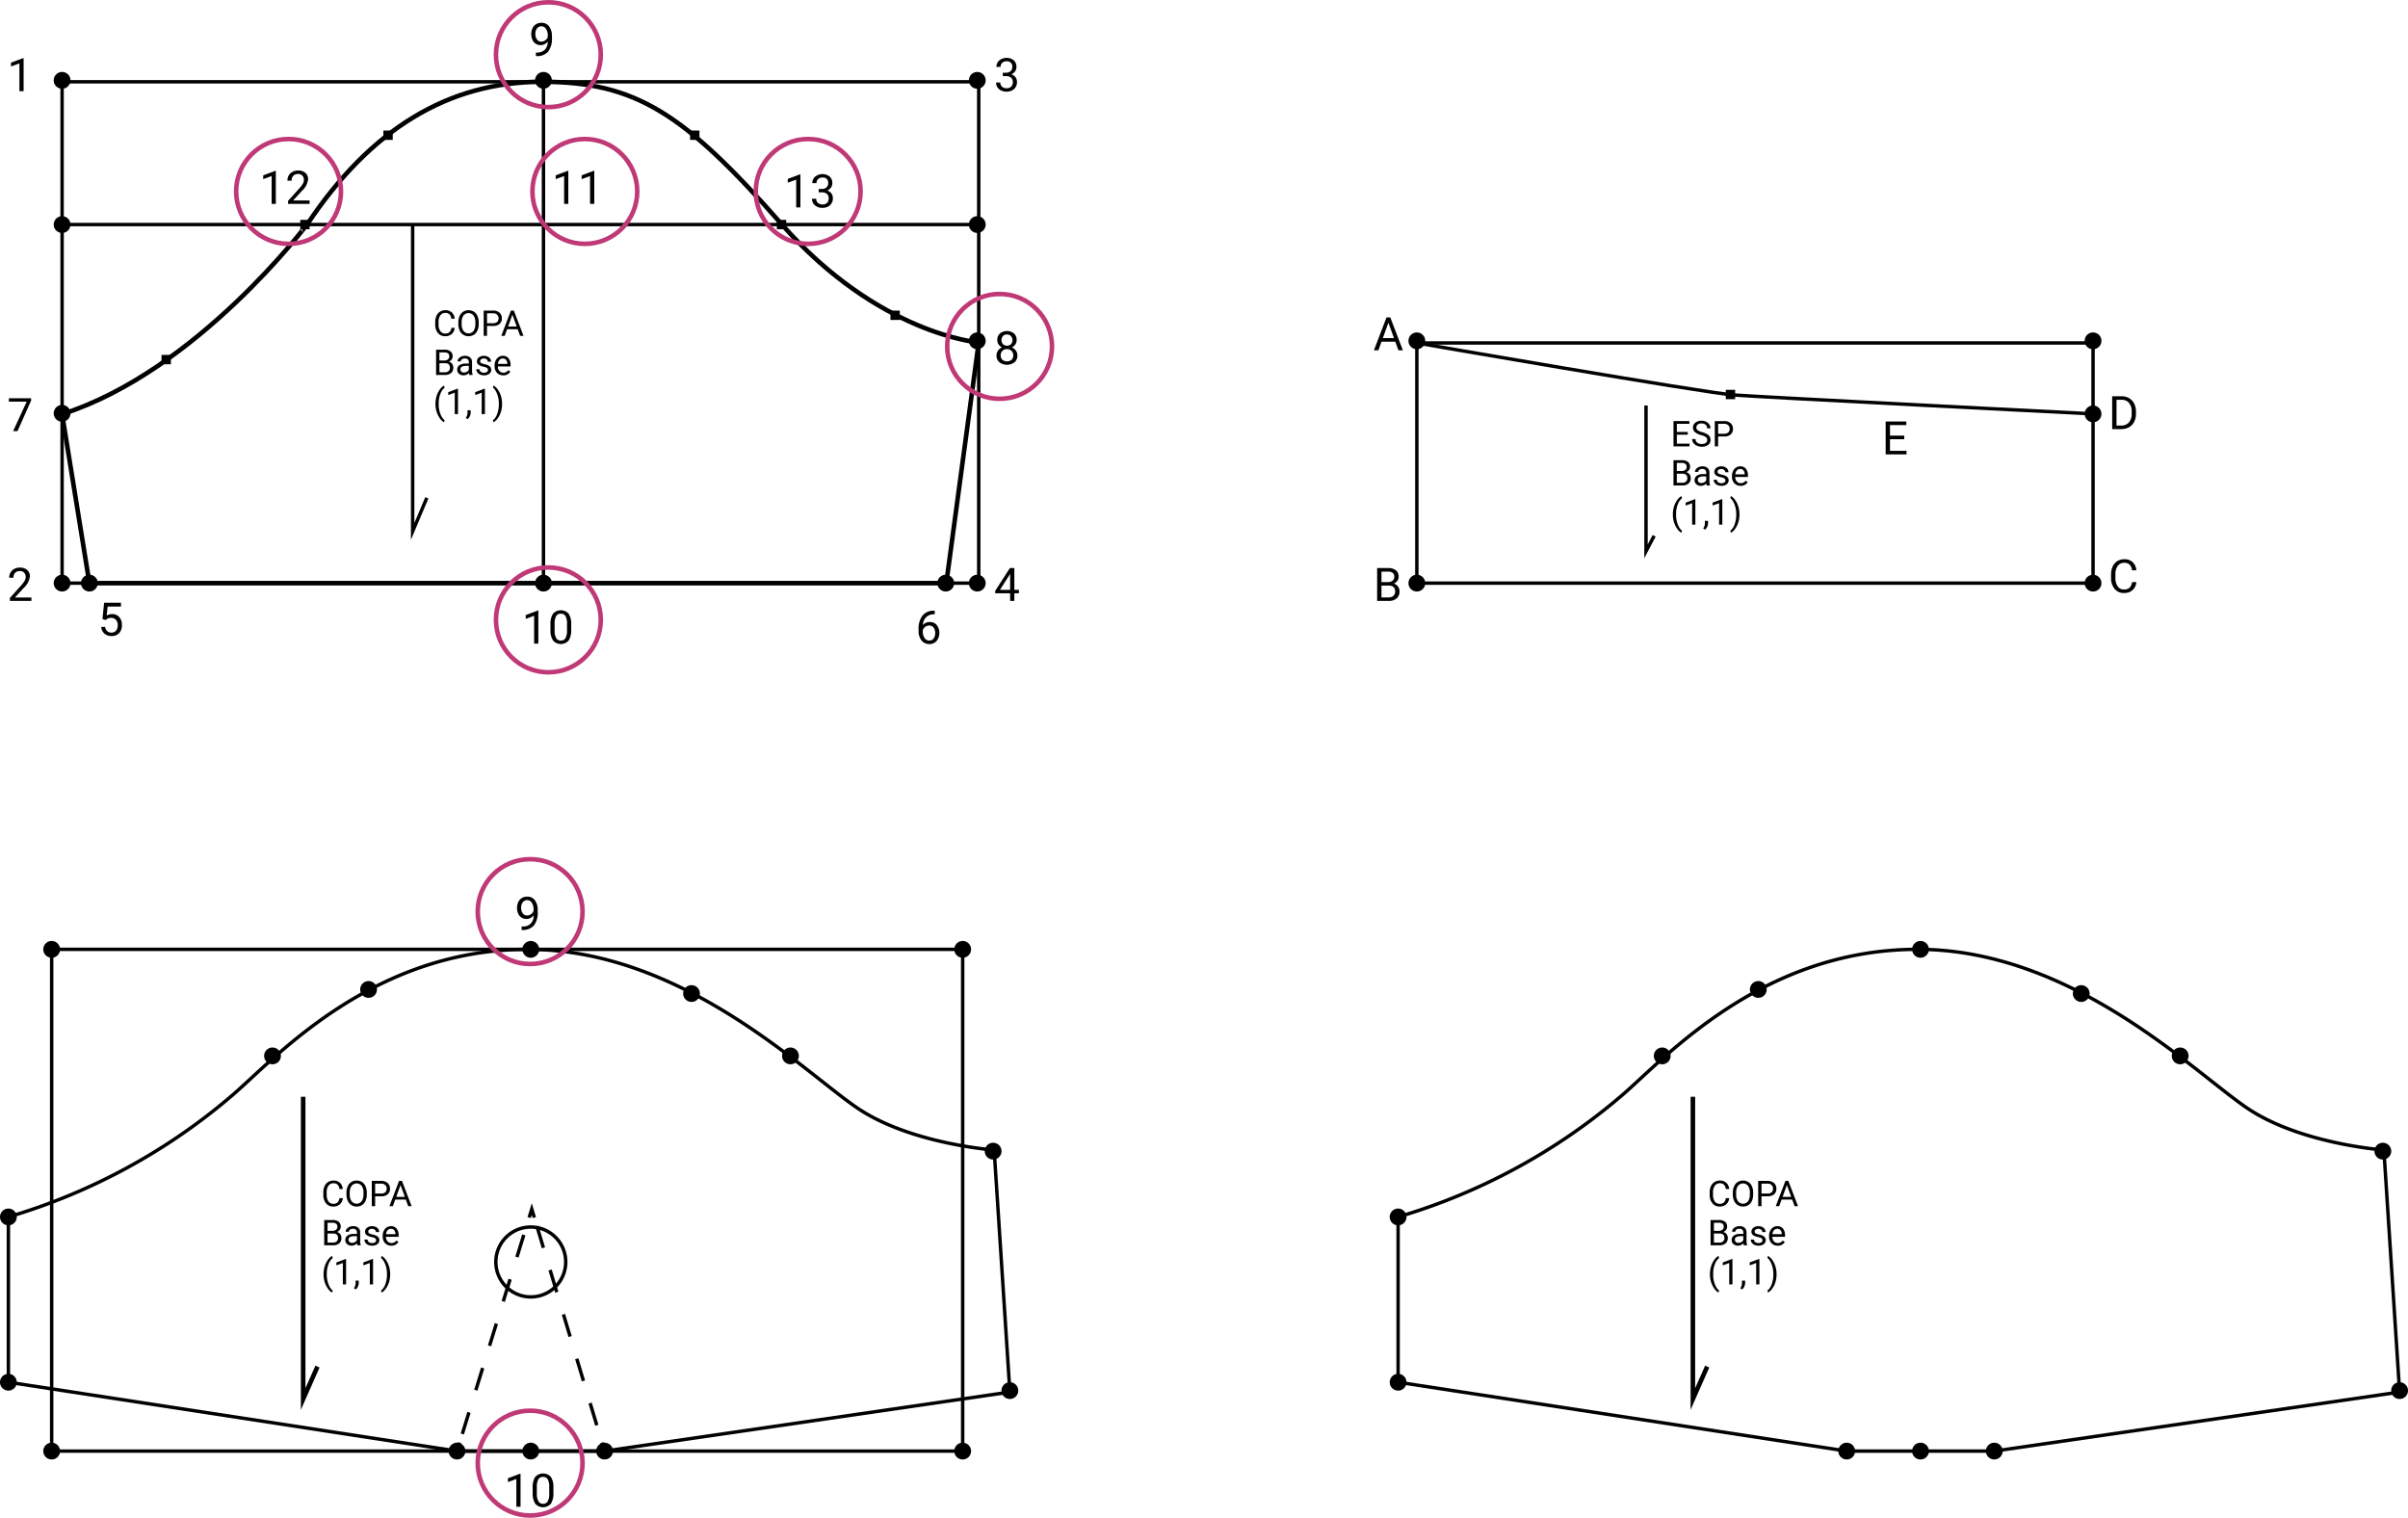 <svg xmlns="http://www.w3.org/2000/svg" xmlns:xlink="http://www.w3.org/1999/xlink" width="528.311" height="333" viewBox="0 0 528.311 333">
  <defs>
    <clipPath id="clip-path">
      <rect id="Rectángulo_6982" data-name="Rectángulo 6982" width="528.311" height="325.687" fill="none"/>
    </clipPath>
  </defs>
  <g id="Grupo_87766" data-name="Grupo 87766" transform="translate(2612.311 8455.344)">
    <g id="Grupo_87759" data-name="Grupo 87759" transform="translate(-2612.311 -8450.344)">
      <g id="Grupo_87757" data-name="Grupo 87757" clip-path="url(#clip-path)">
        <path id="Trazado_111982" data-name="Trazado 111982" d="M17.462,89.508l5.992,37.076h188l7.116-52.805s-21.952-1.724-43.285-25.99-32-31.2-52.532-31.2-37.6,10.4-51.465,31.2C71.29,47.789,47.1,80.029,17.462,89.508Z" transform="translate(-3.838 -3.646)" fill="none" stroke="#000" stroke-miterlimit="10" stroke-width="1"/>
        <rect id="Rectángulo_6972" data-name="Rectángulo 6972" width="201.11" height="109.995" transform="translate(13.624 12.943)" fill="none" stroke="#000" stroke-miterlimit="10" stroke-width="0.75"/>
        <rect id="Rectángulo_6973" data-name="Rectángulo 6973" width="199.872" height="110.081" transform="translate(11.337 203.286)" fill="none" stroke="#000" stroke-miterlimit="10" stroke-width="0.75"/>
        <path id="Trazado_111983" data-name="Trazado 111983" d="M2.358,319.258V355.52l98.425,15.109H133.16l88.927-12.95-3.453-53.1s-18.131-1.3-29.787-9.065-38.421-34.966-72.524-34.966-55.256,23.743-64.753,31.945A133.493,133.493,0,0,1,2.358,319.258Z" transform="translate(-0.518 -57.263)" fill="none" stroke="#000" stroke-miterlimit="10" stroke-width="0.75"/>
        <line id="Línea_205" data-name="Línea 205" x1="0.562" y1="1.868" transform="translate(132.08 311.499)" fill="none" stroke="#000" stroke-miterlimit="10" stroke-width="0.75"/>
        <line id="Línea_206" data-name="Línea 206" x1="13.135" y1="43.667" transform="translate(117.802 264.035)" fill="none" stroke="#000" stroke-miterlimit="10" stroke-width="0.75" stroke-dasharray="5.082 5.082"/>
        <path id="Trazado_111984" data-name="Trazado 111984" d="M149.933,335.451l-.562-1.868-.576,1.864" transform="translate(-32.702 -73.314)" fill="none" stroke="#000" stroke-miterlimit="10" stroke-width="0.75"/>
        <line id="Línea_207" data-name="Línea 207" x1="13.492" y2="43.674" transform="translate(101.428 265.93)" fill="none" stroke="#000" stroke-miterlimit="10" stroke-width="0.75" stroke-dasharray="5.094 5.094"/>
        <line id="Línea_208" data-name="Línea 208" x1="0.576" y2="1.864" transform="translate(100.265 311.503)" fill="none" stroke="#000" stroke-miterlimit="10" stroke-width="0.75"/>
        <path id="Trazado_111985" data-name="Trazado 111985" d="M154.763,346.3a7.666,7.666,0,1,1-7.666-7.667A7.666,7.666,0,0,1,154.763,346.3Z" transform="translate(-30.644 -74.424)" fill="none" stroke="#000" stroke-miterlimit="10" stroke-width="0.75"/>
        <rect id="Rectángulo_6974" data-name="Rectángulo 6974" width="148.358" height="52.695" transform="translate(310.854 70.243)" fill="none" stroke="#000" stroke-miterlimit="10" stroke-width="0.75"/>
        <path id="Trazado_111986" data-name="Trazado 111986" d="M398.417,90.03s62.767,10.893,69.51,11.412,78.848,4.15,78.848,4.15" transform="translate(-87.563 -19.787)" fill="none" stroke="#000" stroke-miterlimit="10" stroke-width="0.75"/>
        <path id="Trazado_111987" data-name="Trazado 111987" d="M276.128,15.666a1.84,1.84,0,1,1-1.84-1.84,1.84,1.84,0,0,1,1.84,1.84" transform="translate(-59.878 -3.039)"/>
        <path id="Trazado_111988" data-name="Trazado 111988" d="M154.145,15.666a1.84,1.84,0,1,1-1.84-1.84,1.84,1.84,0,0,1,1.84,1.84" transform="translate(-33.069 -3.039)"/>
        <path id="Trazado_111989" data-name="Trazado 111989" d="M18.784,15.666a1.84,1.84,0,1,1-1.84-1.84,1.84,1.84,0,0,1,1.84,1.84" transform="translate(-3.32 -3.039)"/>
        <path id="Trazado_111990" data-name="Trazado 111990" d="M18.784,56.215a1.84,1.84,0,1,1-1.84-1.84,1.84,1.84,0,0,1,1.84,1.84" transform="translate(-3.32 -11.95)"/>
        <path id="Trazado_111991" data-name="Trazado 111991" d="M18.784,109.3a1.84,1.84,0,1,1-1.84-1.84,1.84,1.84,0,0,1,1.84,1.84" transform="translate(-3.32 -23.617)"/>
        <path id="Trazado_111992" data-name="Trazado 111992" d="M276.128,56.215a1.84,1.84,0,1,1-1.84-1.84,1.84,1.84,0,0,1,1.84,1.84" transform="translate(-59.878 -11.95)"/>
        <path id="Trazado_111993" data-name="Trazado 111993" d="M276.128,88.918a1.84,1.84,0,1,1-1.84-1.84,1.84,1.84,0,0,1,1.84,1.84" transform="translate(-59.878 -19.138)"/>
        <path id="Trazado_111994" data-name="Trazado 111994" d="M276.128,157.05a1.84,1.84,0,1,1-1.84-1.84,1.84,1.84,0,0,1,1.84,1.84" transform="translate(-59.878 -34.112)"/>
        <path id="Trazado_111995" data-name="Trazado 111995" d="M267.268,157.05a1.84,1.84,0,1,1-1.84-1.84,1.84,1.84,0,0,1,1.84,1.84" transform="translate(-57.931 -34.112)"/>
        <path id="Trazado_111996" data-name="Trazado 111996" d="M154.145,157.05a1.84,1.84,0,1,1-1.84-1.84,1.84,1.84,0,0,1,1.84,1.84" transform="translate(-33.069 -34.112)"/>
        <path id="Trazado_111997" data-name="Trazado 111997" d="M18.784,157.05a1.84,1.84,0,1,1-1.84-1.84,1.84,1.84,0,0,1,1.84,1.84" transform="translate(-3.32 -34.112)"/>
        <path id="Trazado_111998" data-name="Trazado 111998" d="M15.852,260.031a1.84,1.84,0,1,1-1.84-1.84,1.84,1.84,0,0,1,1.84,1.84" transform="translate(-2.675 -56.744)"/>
        <path id="Trazado_111999" data-name="Trazado 111999" d="M272.025,260.031a1.84,1.84,0,1,1-1.84-1.84,1.84,1.84,0,0,1,1.84,1.84" transform="translate(-58.976 -56.744)"/>
        <path id="Trazado_112000" data-name="Trazado 112000" d="M15.852,401.12a1.84,1.84,0,1,1-1.84-1.84,1.84,1.84,0,0,1,1.84,1.84" transform="translate(-2.675 -87.753)"/>
        <path id="Trazado_112001" data-name="Trazado 112001" d="M3.68,381.754a1.84,1.84,0,1,1-1.84-1.84,1.84,1.84,0,0,1,1.84,1.84" transform="translate(0 -83.496)"/>
        <path id="Trazado_112002" data-name="Trazado 112002" d="M3.68,335.278a1.84,1.84,0,1,1-1.84-1.84,1.84,1.84,0,0,1,1.84,1.84" transform="translate(0 -73.282)"/>
        <path id="Trazado_112003" data-name="Trazado 112003" d="M285.3,384.112a1.84,1.84,0,1,1-1.84-1.84,1.84,1.84,0,0,1,1.84,1.84" transform="translate(-61.894 -84.015)"/>
        <path id="Trazado_112004" data-name="Trazado 112004" d="M280.588,316.776a1.84,1.84,0,1,1-1.84-1.84,1.84,1.84,0,0,1,1.84,1.84" transform="translate(-60.858 -69.216)"/>
        <path id="Trazado_112005" data-name="Trazado 112005" d="M223.6,289.989a1.84,1.84,0,1,1-1.84-1.84,1.84,1.84,0,0,1,1.84,1.84" transform="translate(-48.333 -63.329)"/>
        <path id="Trazado_112006" data-name="Trazado 112006" d="M195.782,272.458a1.84,1.84,0,1,1-1.84-1.84,1.84,1.84,0,0,1,1.84,1.84" transform="translate(-42.22 -59.476)"/>
        <path id="Trazado_112007" data-name="Trazado 112007" d="M150.578,260.031a1.84,1.84,0,1,1-1.84-1.84,1.84,1.84,0,0,1,1.84,1.84" transform="translate(-32.285 -56.744)"/>
        <path id="Trazado_112008" data-name="Trazado 112008" d="M104.965,271.309a1.84,1.84,0,1,1-1.84-1.84,1.84,1.84,0,0,1,1.84,1.84" transform="translate(-22.26 -59.223)"/>
        <path id="Trazado_112009" data-name="Trazado 112009" d="M77.95,289.989a1.84,1.84,0,1,1-1.84-1.84,1.84,1.84,0,0,1,1.84,1.84" transform="translate(-16.323 -63.329)"/>
        <path id="Trazado_112010" data-name="Trazado 112010" d="M272.025,401.12a1.84,1.84,0,1,1-1.84-1.84,1.84,1.84,0,0,1,1.84,1.84" transform="translate(-58.976 -87.753)"/>
        <path id="Trazado_112011" data-name="Trazado 112011" d="M171.327,401.12a1.84,1.84,0,1,1-1.84-1.84,1.84,1.84,0,0,1,1.84,1.84" transform="translate(-36.845 -87.753)"/>
        <path id="Trazado_112012" data-name="Trazado 112012" d="M150.578,401.12a1.84,1.84,0,1,1-1.84-1.84,1.84,1.84,0,0,1,1.84,1.84" transform="translate(-32.285 -87.753)"/>
        <path id="Trazado_112013" data-name="Trazado 112013" d="M129.83,401.12a1.84,1.84,0,1,1-1.84-1.84,1.84,1.84,0,0,1,1.84,1.84" transform="translate(-27.725 -87.753)"/>
        <path id="Trazado_112014" data-name="Trazado 112014" d="M26.464,157.05a1.84,1.84,0,1,1-1.84-1.84,1.84,1.84,0,0,1,1.84,1.84" transform="translate(-5.007 -34.112)"/>
        <rect id="Rectángulo_6975" data-name="Rectángulo 6975" width="2.053" height="2.053" transform="translate(151.406 23.642)"/>
        <rect id="Rectángulo_6976" data-name="Rectángulo 6976" width="2.053" height="2.053" transform="translate(84.112 23.642)"/>
        <rect id="Rectángulo_6977" data-name="Rectángulo 6977" width="2.053" height="2.053" transform="translate(170.435 43.238)"/>
        <rect id="Rectángulo_6978" data-name="Rectángulo 6978" width="2.053" height="2.053" transform="translate(195.362 63.146)"/>
        <rect id="Rectángulo_6979" data-name="Rectángulo 6979" width="2.053" height="2.053" transform="translate(35.437 72.866)"/>
        <rect id="Rectángulo_6980" data-name="Rectángulo 6980" width="2.053" height="2.053" transform="translate(65.881 43.238)"/>
        <line id="Línea_209" data-name="Línea 209" y2="110.31" transform="translate(119.236 12.627)" fill="none" stroke="#000" stroke-miterlimit="10" stroke-width="0.75"/>
        <line id="Línea_210" data-name="Línea 210" x1="200.785" transform="translate(13.625 44.265)" fill="none" stroke="#000" stroke-miterlimit="10" stroke-width="0.75"/>
        <path id="Trazado_112015" data-name="Trazado 112015" d="M116.036,56.733v67.319l3.112-7.354" transform="translate(-25.502 -12.469)" fill="none" stroke="#000" stroke-miterlimit="10" stroke-width="0.75"/>
        <path id="Trazado_112016" data-name="Trazado 112016" d="M85.25,302V368.31l3.14-7.11" transform="translate(-18.736 -66.373)" fill="none" stroke="#000" stroke-miterlimit="10" stroke-width="1"/>
        <path id="Trazado_112017" data-name="Trazado 112017" d="M393.146,319.258V355.52l98.425,15.109h32.377l88.927-12.95-3.453-53.1s-18.131-1.3-29.787-9.065-38.42-34.966-72.524-34.966-55.256,23.743-64.753,31.945A133.493,133.493,0,0,1,393.146,319.258Z" transform="translate(-86.404 -57.263)" fill="none" stroke="#000" stroke-miterlimit="10" stroke-width="0.75"/>
        <path id="Trazado_112018" data-name="Trazado 112018" d="M394.467,381.754a1.84,1.84,0,1,1-1.84-1.84,1.84,1.84,0,0,1,1.84,1.84" transform="translate(-85.886 -83.496)"/>
        <path id="Trazado_112019" data-name="Trazado 112019" d="M394.467,335.278a1.84,1.84,0,1,1-1.84-1.84,1.84,1.84,0,0,1,1.84,1.84" transform="translate(-85.886 -73.282)"/>
        <path id="Trazado_112020" data-name="Trazado 112020" d="M676.092,384.112a1.84,1.84,0,1,1-1.84-1.84,1.84,1.84,0,0,1,1.84,1.84" transform="translate(-147.781 -84.015)"/>
        <path id="Trazado_112021" data-name="Trazado 112021" d="M671.375,316.776a1.84,1.84,0,1,1-1.84-1.84,1.84,1.84,0,0,1,1.84,1.84" transform="translate(-146.744 -69.216)"/>
        <path id="Trazado_112022" data-name="Trazado 112022" d="M614.388,289.989a1.84,1.84,0,1,1-1.84-1.84,1.84,1.84,0,0,1,1.84,1.84" transform="translate(-134.22 -63.329)"/>
        <path id="Trazado_112023" data-name="Trazado 112023" d="M586.568,272.458a1.84,1.84,0,1,1-1.84-1.84,1.84,1.84,0,0,1,1.84,1.84" transform="translate(-128.106 -59.476)"/>
        <path id="Trazado_112024" data-name="Trazado 112024" d="M541.366,260.031a1.84,1.84,0,1,1-1.84-1.84,1.84,1.84,0,0,1,1.84,1.84" transform="translate(-118.171 -56.744)"/>
        <path id="Trazado_112025" data-name="Trazado 112025" d="M495.753,271.309a1.84,1.84,0,1,1-1.84-1.84,1.841,1.841,0,0,1,1.84,1.84" transform="translate(-108.146 -59.223)"/>
        <path id="Trazado_112026" data-name="Trazado 112026" d="M399.739,88.918a1.84,1.84,0,1,1-1.84-1.84,1.84,1.84,0,0,1,1.84,1.84" transform="translate(-87.045 -19.138)"/>
        <path id="Trazado_112027" data-name="Trazado 112027" d="M589.885,88.918a1.84,1.84,0,1,1-1.84-1.84,1.84,1.84,0,0,1,1.84,1.84" transform="translate(-128.835 -19.138)"/>
        <path id="Trazado_112028" data-name="Trazado 112028" d="M589.885,109.457a1.84,1.84,0,1,1-1.84-1.839,1.84,1.84,0,0,1,1.84,1.839" transform="translate(-128.835 -23.652)"/>
        <path id="Trazado_112029" data-name="Trazado 112029" d="M589.885,157.05a1.84,1.84,0,1,1-1.84-1.84,1.84,1.84,0,0,1,1.84,1.84" transform="translate(-128.835 -34.112)"/>
        <path id="Trazado_112030" data-name="Trazado 112030" d="M399.739,157.05a1.84,1.84,0,1,1-1.84-1.84,1.84,1.84,0,0,1,1.84,1.84" transform="translate(-87.045 -34.112)"/>
        <path id="Trazado_112031" data-name="Trazado 112031" d="M468.737,289.989a1.84,1.84,0,1,1-1.84-1.84,1.84,1.84,0,0,1,1.84,1.84" transform="translate(-102.209 -63.329)"/>
        <path id="Trazado_112032" data-name="Trazado 112032" d="M562.114,401.12a1.84,1.84,0,1,1-1.84-1.84,1.84,1.84,0,0,1,1.84,1.84" transform="translate(-122.731 -87.753)"/>
        <path id="Trazado_112033" data-name="Trazado 112033" d="M541.366,401.12a1.84,1.84,0,1,1-1.84-1.84,1.84,1.84,0,0,1,1.84,1.84" transform="translate(-118.171 -87.753)"/>
        <path id="Trazado_112034" data-name="Trazado 112034" d="M520.617,401.12a1.84,1.84,0,1,1-1.84-1.84,1.84,1.84,0,0,1,1.84,1.84" transform="translate(-113.611 -87.753)"/>
        <path id="Trazado_112035" data-name="Trazado 112035" d="M476.037,302V368.31l3.14-7.11" transform="translate(-104.622 -66.373)" fill="none" stroke="#000" stroke-miterlimit="10" stroke-width="1"/>
        <rect id="Rectángulo_6981" data-name="Rectángulo 6981" width="2.053" height="2.053" transform="translate(378.637 80.528)"/>
        <path id="Trazado_112036" data-name="Trazado 112036" d="M462.858,107.618v31.988l1.79-3.4" transform="translate(-101.726 -23.652)" fill="none" stroke="#000" stroke-miterlimit="10" stroke-width="0.75"/>
        <path id="Trazado_112037" data-name="Trazado 112037" d="M153.006,4.14a2.248,2.248,0,0,1-.686.55,1.868,1.868,0,0,1-.874.208,1.92,1.92,0,0,1-1.087-.307,2,2,0,0,1-.716-.864,2.944,2.944,0,0,1-.253-1.23,2.991,2.991,0,0,1,.275-1.3,2.015,2.015,0,0,1,.779-.886A2.228,2.228,0,0,1,151.624,0a2.015,2.015,0,0,1,1.687.8,3.492,3.492,0,0,1,.616,2.182v.267a4.661,4.661,0,0,1-.832,3.073,3.194,3.194,0,0,1-2.511.993h-.178V6.536h.193a2.521,2.521,0,0,0,1.743-.591,2.529,2.529,0,0,0,.664-1.806m-1.411,0a1.414,1.414,0,0,0,.849-.282,1.654,1.654,0,0,0,.567-.7V2.792a2.521,2.521,0,0,0-.391-1.465,1.2,1.2,0,0,0-1.961-.1,1.909,1.909,0,0,0-.366,1.22,1.989,1.989,0,0,0,.354,1.216,1.12,1.12,0,0,0,.948.477" transform="translate(-32.832 0)"/>
        <path id="Trazado_112038" data-name="Trazado 112038" d="M149.006,249.863a2.247,2.247,0,0,1-.686.55,1.867,1.867,0,0,1-.874.208,1.92,1.92,0,0,1-1.087-.307,2,2,0,0,1-.716-.865,2.944,2.944,0,0,1-.253-1.23,2.991,2.991,0,0,1,.275-1.3,2.015,2.015,0,0,1,.779-.886,2.228,2.228,0,0,1,1.179-.307,2.015,2.015,0,0,1,1.687.8,3.492,3.492,0,0,1,.616,2.181v.267a4.661,4.661,0,0,1-.832,3.073,3.194,3.194,0,0,1-2.511.993h-.178v-.778h.193a2.182,2.182,0,0,0,2.407-2.4m-1.411,0a1.413,1.413,0,0,0,.849-.282,1.654,1.654,0,0,0,.567-.7v-.367a2.521,2.521,0,0,0-.391-1.465,1.2,1.2,0,0,0-1.961-.1,1.909,1.909,0,0,0-.366,1.22,1.989,1.989,0,0,0,.354,1.216,1.12,1.12,0,0,0,.948.478" transform="translate(-31.953 -54.004)"/>
        <path id="Trazado_112039" data-name="Trazado 112039" d="M281.569,13.125h.688a1.509,1.509,0,0,0,1.021-.342,1.143,1.143,0,0,0,.371-.9,1.119,1.119,0,0,0-1.263-1.268,1.313,1.313,0,0,0-.948.339,1.186,1.186,0,0,0-.354.9h-.916a1.838,1.838,0,0,1,.627-1.424,2.577,2.577,0,0,1,3.192-.027,1.951,1.951,0,0,1,.579,1.5,1.583,1.583,0,0,1-.3.911,1.842,1.842,0,0,1-.829.659,1.767,1.767,0,0,1,.918.623,1.736,1.736,0,0,1,.325,1.065,1.965,1.965,0,0,1-.634,1.54,2.371,2.371,0,0,1-1.649.57,2.438,2.438,0,0,1-1.652-.549,1.824,1.824,0,0,1-.637-1.451h.921a1.177,1.177,0,0,0,.371.911,1.413,1.413,0,0,0,1,.342,1.386,1.386,0,0,0,1.015-.346,1.339,1.339,0,0,0,.352-1,1.211,1.211,0,0,0-.386-.966,1.688,1.688,0,0,0-1.115-.347h-.688Z" transform="translate(-61.56 -2.168)"/>
        <path id="Trazado_112040" data-name="Trazado 112040" d="M284.635,88.65a1.671,1.671,0,0,1-.285.961,1.931,1.931,0,0,1-.77.659,2.065,2.065,0,0,1,.894.708,1.784,1.784,0,0,1,.329,1.055,1.884,1.884,0,0,1-.632,1.49,2.768,2.768,0,0,1-3.328,0,1.894,1.894,0,0,1-.626-1.488,1.838,1.838,0,0,1,.319-1.055,1.99,1.99,0,0,1,.885-.713,1.894,1.894,0,0,1-.758-.659,1.7,1.7,0,0,1-.277-.956,1.861,1.861,0,0,1,.584-1.446,2.48,2.48,0,0,1,3.078,0,1.86,1.86,0,0,1,.587,1.446m-.747,3.363a1.329,1.329,0,0,0-.384-.985,1.362,1.362,0,0,0-1-.382,1.29,1.29,0,0,0-1.367,1.367,1.28,1.28,0,0,0,.364.966,1.626,1.626,0,0,0,2.023,0,1.278,1.278,0,0,0,.367-.964m-1.377-4.591a1.184,1.184,0,0,0-.875.335,1.382,1.382,0,0,0,0,1.8,1.307,1.307,0,0,0,1.757,0,1.354,1.354,0,0,0-.012-1.785,1.166,1.166,0,0,0-.867-.346" transform="translate(-61.585 -19.048)"/>
        <path id="Trazado_112041" data-name="Trazado 112041" d="M391.035,88.165h-3.021l-.679,1.887h-.981l2.754-7.211h.832l2.759,7.211h-.976Zm-2.734-.778h2.451l-1.228-3.373Z" transform="translate(-84.912 -18.207)"/>
        <path id="Trazado_112042" data-name="Trazado 112042" d="M593.945,112.227v-7.212h2.036a3.274,3.274,0,0,1,1.664.417,2.815,2.815,0,0,1,1.117,1.184,3.852,3.852,0,0,1,.4,1.763v.461a3.859,3.859,0,0,1-.394,1.787,2.762,2.762,0,0,1-1.124,1.179,3.492,3.492,0,0,1-1.7.421Zm.951-6.434v5.656h1a2.176,2.176,0,0,0,1.711-.683,2.827,2.827,0,0,0,.612-1.949v-.421a2.872,2.872,0,0,0-.577-1.911,2.053,2.053,0,0,0-1.637-.691Z" transform="translate(-130.535 -23.08)"/>
        <path id="Trazado_112043" data-name="Trazado 112043" d="M534.33,116H531.2v2.555h3.63v.778h-4.581v-7.211h4.532v.777H531.2v2.323h3.125Z" transform="translate(-116.538 -24.641)"/>
        <path id="Trazado_112044" data-name="Trazado 112044" d="M599.18,155.867a2.649,2.649,0,0,1-.845,1.766,2.762,2.762,0,0,1-1.889.623,2.541,2.541,0,0,1-2.048-.917,3.681,3.681,0,0,1-.77-2.451v-.694a4.094,4.094,0,0,1,.36-1.767,2.685,2.685,0,0,1,1.017-1.172,2.84,2.84,0,0,1,1.525-.408,2.6,2.6,0,0,1,1.842.642,2.681,2.681,0,0,1,.808,1.775h-.957a2.075,2.075,0,0,0-.537-1.251,1.627,1.627,0,0,0-1.157-.388,1.7,1.7,0,0,0-1.429.674,3.1,3.1,0,0,0-.518,1.919v.7a3.183,3.183,0,0,0,.492,1.869,1.584,1.584,0,0,0,1.372.694,1.838,1.838,0,0,0,1.216-.359,2,2,0,0,0,.561-1.251Z" transform="translate(-130.466 -33.152)"/>
        <path id="Trazado_112045" data-name="Trazado 112045" d="M387.249,160.541V153.33h2.358a2.736,2.736,0,0,1,1.766.485,1.749,1.749,0,0,1,.591,1.436,1.462,1.462,0,0,1-.287.894,1.867,1.867,0,0,1-.783.6,1.675,1.675,0,0,1,.924.622,1.783,1.783,0,0,1,.339,1.092,1.93,1.93,0,0,1-.629,1.525,2.6,2.6,0,0,1-1.778.555Zm.951-4.136h1.436a1.507,1.507,0,0,0,1-.312,1.05,1.05,0,0,0,.374-.849,1.031,1.031,0,0,0-.346-.866,1.7,1.7,0,0,0-1.055-.271H388.2Zm0,.763v2.6h1.57a1.513,1.513,0,0,0,1.048-.344,1.209,1.209,0,0,0,.384-.949q0-1.3-1.417-1.3Z" transform="translate(-85.108 -33.698)"/>
        <path id="Trazado_112046" data-name="Trazado 112046" d="M284.048,158.119h1v.747h-1v1.674h-.921v-1.674h-3.283v-.539l3.229-5h.975Zm-3.165,0h2.243v-3.536l-.108.2Z" transform="translate(-61.503 -33.698)"/>
        <path id="Trazado_112047" data-name="Trazado 112047" d="M261.847,165.321v.778h-.168a2.413,2.413,0,0,0-1.7.634,2.638,2.638,0,0,0-.733,1.728,1.955,1.955,0,0,1,1.555-.654,1.869,1.869,0,0,1,1.5.664,2.906,2.906,0,0,1-.044,3.5,2.086,2.086,0,0,1-1.627.669,2.059,2.059,0,0,1-1.679-.794,3.152,3.152,0,0,1-.644-2.048v-.352a4.748,4.748,0,0,1,.85-3.044,3.117,3.117,0,0,1,2.528-1.077Zm-1.2,3.249a1.539,1.539,0,0,0-1.416.991v.336a2.363,2.363,0,0,0,.4,1.436,1.2,1.2,0,0,0,1,.545,1.167,1.167,0,0,0,.974-.456,2.19,2.19,0,0,0-.005-2.395,1.152,1.152,0,0,0-.953-.458" transform="translate(-56.77 -36.334)"/>
        <path id="Trazado_112048" data-name="Trazado 112048" d="M150.6,172.528h-.921v-6.107l-1.847.679v-.832l2.625-.986h.144Z" transform="translate(-32.491 -36.325)"/>
        <path id="Trazado_112049" data-name="Trazado 112049" d="M159.337,169.434a4.2,4.2,0,0,1-.549,2.392,2.284,2.284,0,0,1-3.428.017,3.977,3.977,0,0,1-.574-2.285v-1.223a4.1,4.1,0,0,1,.549-2.363,2.326,2.326,0,0,1,3.438-.027,3.956,3.956,0,0,1,.564,2.3Zm-.916-1.253a3.358,3.358,0,0,0-.327-1.7,1.125,1.125,0,0,0-1.035-.532,1.11,1.11,0,0,0-1.025.53,3.281,3.281,0,0,0-.332,1.629v1.466a3.408,3.408,0,0,0,.339,1.726,1.122,1.122,0,0,0,1.028.557,1.108,1.108,0,0,0,1.008-.525,3.292,3.292,0,0,0,.344-1.654Z" transform="translate(-34.018 -36.307)"/>
        <path id="Trazado_112050" data-name="Trazado 112050" d="M145.6,415.26h-.921v-6.107l-1.847.679V409l2.625-.986h.144Z" transform="translate(-31.392 -89.672)"/>
        <path id="Trazado_112051" data-name="Trazado 112051" d="M154.337,412.166a4.2,4.2,0,0,1-.549,2.392,2.284,2.284,0,0,1-3.428.017,3.977,3.977,0,0,1-.574-2.285v-1.223a4.1,4.1,0,0,1,.549-2.363,2.326,2.326,0,0,1,3.438-.027,3.956,3.956,0,0,1,.564,2.3Zm-.916-1.253a3.358,3.358,0,0,0-.327-1.7,1.125,1.125,0,0,0-1.035-.532,1.11,1.11,0,0,0-1.025.53,3.281,3.281,0,0,0-.332,1.629v1.466a3.408,3.408,0,0,0,.339,1.726,1.122,1.122,0,0,0,1.028.557,1.107,1.107,0,0,0,1.008-.525,3.292,3.292,0,0,0,.344-1.654Z" transform="translate(-32.92 -89.654)"/>
        <path id="Trazado_112052" data-name="Trazado 112052" d="M159.029,48.877h-.921V42.77l-1.847.679v-.832l2.625-.986h.144Z" transform="translate(-34.342 -9.149)"/>
        <path id="Trazado_112053" data-name="Trazado 112053" d="M166.328,48.877h-.921V42.77l-1.847.679v-.832l2.625-.986h.144Z" transform="translate(-35.947 -9.149)"/>
        <path id="Trazado_112054" data-name="Trazado 112054" d="M126.656,84.691a2.04,2.04,0,0,1-.65,1.358,2.129,2.129,0,0,1-1.453.478,1.955,1.955,0,0,1-1.575-.705,2.832,2.832,0,0,1-.593-1.886V83.4a3.176,3.176,0,0,1,.276-1.361,2.061,2.061,0,0,1,.783-.9,2.177,2.177,0,0,1,1.173-.314,2,2,0,0,1,1.417.493,2.066,2.066,0,0,1,.621,1.366h-.735a1.6,1.6,0,0,0-.414-.964,1.253,1.253,0,0,0-.889-.3,1.309,1.309,0,0,0-1.1.519,2.382,2.382,0,0,0-.4,1.475v.538A2.448,2.448,0,0,0,123.5,85.4a1.219,1.219,0,0,0,1.056.534,1.405,1.405,0,0,0,.935-.276,1.534,1.534,0,0,0,.433-.962Z" transform="translate(-26.897 -17.764)"/>
        <path id="Trazado_112055" data-name="Trazado 112055" d="M133.35,83.857a3.436,3.436,0,0,1-.275,1.423,2.078,2.078,0,0,1-.777.928,2.142,2.142,0,0,1-1.173.32,2.071,2.071,0,0,1-1.949-1.241,3.287,3.287,0,0,1-.287-1.381v-.4a3.386,3.386,0,0,1,.278-1.414,2.06,2.06,0,0,1,1.951-1.265,2.153,2.153,0,0,1,1.176.322,2.075,2.075,0,0,1,.783.933,3.451,3.451,0,0,1,.275,1.423Zm-.728-.358a2.485,2.485,0,0,0-.4-1.514,1.411,1.411,0,0,0-2.2,0,2.44,2.44,0,0,0-.41,1.465v.407a2.487,2.487,0,0,0,.4,1.5,1.407,1.407,0,0,0,2.2.03,2.477,2.477,0,0,0,.4-1.48Z" transform="translate(-28.327 -17.764)"/>
        <path id="Trazado_112056" data-name="Trazado 112056" d="M136.745,84.3v2.171h-.732V80.925h2.046a2.056,2.056,0,0,1,1.426.465A1.576,1.576,0,0,1,140,82.62a1.557,1.557,0,0,1-.5,1.244,2.153,2.153,0,0,1-1.447.436Zm0-.6h1.314a1.315,1.315,0,0,0,.9-.276,1.014,1.014,0,0,0,.313-.8,1.046,1.046,0,0,0-.313-.794,1.233,1.233,0,0,0-.857-.309h-1.355Z" transform="translate(-29.893 -17.785)"/>
        <path id="Trazado_112057" data-name="Trazado 112057" d="M144.559,85.021h-2.324l-.522,1.451h-.754l2.118-5.547h.64l2.122,5.547h-.751Zm-2.1-.6h1.886l-.945-2.594Z" transform="translate(-30.98 -17.786)"/>
        <path id="Trazado_112058" data-name="Trazado 112058" d="M122.63,97.473V91.926h1.813a2.1,2.1,0,0,1,1.358.373,1.343,1.343,0,0,1,.456,1.1,1.128,1.128,0,0,1-.221.688,1.435,1.435,0,0,1-.6.463,1.28,1.28,0,0,1,.711.478,1.371,1.371,0,0,1,.261.84,1.48,1.48,0,0,1-.484,1.173,2,2,0,0,1-1.368.427Zm.731-3.181h1.1a1.157,1.157,0,0,0,.768-.24.806.806,0,0,0,.288-.653.793.793,0,0,0-.267-.666,1.309,1.309,0,0,0-.811-.208h-1.082Zm0,.587v2h1.208a1.166,1.166,0,0,0,.806-.265.93.93,0,0,0,.295-.73q0-1-1.09-1Z" transform="translate(-26.951 -20.203)"/>
        <path id="Trazado_112059" data-name="Trazado 112059" d="M131.225,97.853a1.488,1.488,0,0,1-.1-.434,1.573,1.573,0,0,1-1.173.51,1.454,1.454,0,0,1-1-.345,1.116,1.116,0,0,1-.39-.874,1.164,1.164,0,0,1,.489-1,2.307,2.307,0,0,1,1.378-.357h.685V95.03a.79.79,0,0,0-.221-.588.889.889,0,0,0-.652-.219,1.03,1.03,0,0,0-.632.19.56.56,0,0,0-.255.461h-.709a.973.973,0,0,1,.219-.6,1.506,1.506,0,0,1,.595-.456,2.015,2.015,0,0,1,.825-.166,1.632,1.632,0,0,1,1.117.356,1.285,1.285,0,0,1,.419.981v1.9a2.33,2.33,0,0,0,.144.9v.061Zm-1.17-.538a1.243,1.243,0,0,0,.629-.171,1.034,1.034,0,0,0,.43-.446v-.847h-.552q-1.3,0-1.3.759a.642.642,0,0,0,.221.518.852.852,0,0,0,.568.186" transform="translate(-28.255 -20.583)"/>
        <path id="Trazado_112060" data-name="Trazado 112060" d="M136.5,96.76a.519.519,0,0,0-.215-.444,2.075,2.075,0,0,0-.751-.272,3.56,3.56,0,0,1-.85-.275,1.2,1.2,0,0,1-.464-.381.909.909,0,0,1-.151-.526,1.068,1.068,0,0,1,.428-.857,1.671,1.671,0,0,1,1.1-.35,1.721,1.721,0,0,1,1.137.361,1.149,1.149,0,0,1,.436.926h-.708a.636.636,0,0,0-.246-.5.92.92,0,0,0-.619-.209.962.962,0,0,0-.6.168.528.528,0,0,0-.217.438.429.429,0,0,0,.2.385,2.47,2.47,0,0,0,.73.248,3.8,3.8,0,0,1,.855.282,1.26,1.26,0,0,1,.486.394.971.971,0,0,1,.158.563,1.056,1.056,0,0,1-.442.886,1.859,1.859,0,0,1-1.147.333,2.074,2.074,0,0,1-.876-.176,1.415,1.415,0,0,1-.6-.489,1.181,1.181,0,0,1-.215-.68h.7a.734.734,0,0,0,.284.563,1.1,1.1,0,0,0,.7.208,1.14,1.14,0,0,0,.642-.162.5.5,0,0,0,.242-.432" transform="translate(-29.435 -20.583)"/>
        <path id="Trazado_112061" data-name="Trazado 112061" d="M140.969,97.928a1.8,1.8,0,0,1-1.364-.55,2.044,2.044,0,0,1-.526-1.472v-.13a2.475,2.475,0,0,1,.235-1.1,1.826,1.826,0,0,1,.655-.754,1.643,1.643,0,0,1,.912-.272,1.543,1.543,0,0,1,1.25.53,2.3,2.3,0,0,1,.446,1.516v.293h-2.792a1.466,1.466,0,0,0,.356.985,1.12,1.12,0,0,0,.867.375,1.232,1.232,0,0,0,.633-.152,1.6,1.6,0,0,0,.453-.4l.43.336a1.73,1.73,0,0,1-1.554.8m-.087-3.7a.941.941,0,0,0-.716.311,1.507,1.507,0,0,0-.358.871h2.065V95.36a1.341,1.341,0,0,0-.29-.832.885.885,0,0,0-.7-.295" transform="translate(-30.566 -20.583)"/>
        <path id="Trazado_112062" data-name="Trazado 112062" d="M122.453,106.02a5.914,5.914,0,0,1,.23-1.653,4.8,4.8,0,0,1,.688-1.44,2.925,2.925,0,0,1,.949-.914l.144.465a3.034,3.034,0,0,0-.912,1.3,5.63,5.63,0,0,0-.391,1.962l0,.324a5.676,5.676,0,0,0,.538,2.552,3.058,3.058,0,0,0,.769,1.014l-.144.431a3.018,3.018,0,0,1-.968-.945,5.3,5.3,0,0,1-.9-3.1" transform="translate(-26.912 -22.42)"/>
        <path id="Trazado_112063" data-name="Trazado 112063" d="M128.182,108.465h-.708v-4.7l-1.421.522v-.64l2.018-.758h.111Z" transform="translate(-27.703 -22.613)"/>
        <path id="Trazado_112064" data-name="Trazado 112064" d="M131.379,110.9l-.4-.275a1.835,1.835,0,0,0,.373-1.028v-.636h.69v.552a1.739,1.739,0,0,1-.189.769,1.811,1.811,0,0,1-.474.617" transform="translate(-28.786 -23.948)"/>
        <path id="Trazado_112065" data-name="Trazado 112065" d="M135.76,108.465h-.708v-4.7l-1.421.522v-.64l2.018-.758h.111Z" transform="translate(-29.369 -22.613)"/>
        <path id="Trazado_112066" data-name="Trazado 112066" d="M140.616,106.058a5.871,5.871,0,0,1-.223,1.628,4.812,4.812,0,0,1-.682,1.439,2.987,2.987,0,0,1-.962.937l-.148-.431a3.06,3.06,0,0,0,.943-1.4,6.042,6.042,0,0,0,.364-2.1v-.122a6.277,6.277,0,0,0-.168-1.487,5.021,5.021,0,0,0-.467-1.233,2.854,2.854,0,0,0-.673-.85l.148-.431a2.976,2.976,0,0,1,.958.93,4.786,4.786,0,0,1,.682,1.436,6.015,6.015,0,0,1,.227,1.68" transform="translate(-30.461 -22.42)"/>
        <path id="Trazado_112067" data-name="Trazado 112067" d="M473.719,114.985h-2.4v1.966h2.792v.6h-3.524V112h3.486v.6h-2.754v1.787h2.4Z" transform="translate(-103.423 -24.615)"/>
        <path id="Trazado_112068" data-name="Trazado 112068" d="M477.806,115.055a3.435,3.435,0,0,1-1.369-.665,1.269,1.269,0,0,1-.429-.974,1.341,1.341,0,0,1,.524-1.084,2.081,2.081,0,0,1,1.361-.428,2.267,2.267,0,0,1,1.019.221,1.675,1.675,0,0,1,.694.609,1.558,1.558,0,0,1,.246.85h-.735a1.014,1.014,0,0,0-.32-.793,1.3,1.3,0,0,0-.9-.289,1.336,1.336,0,0,0-.843.238.8.8,0,0,0-.3.662.717.717,0,0,0,.287.574,2.811,2.811,0,0,0,.979.429,4.576,4.576,0,0,1,1.082.429,1.643,1.643,0,0,1,.579.547,1.4,1.4,0,0,1,.189.735,1.3,1.3,0,0,1-.526,1.081,2.245,2.245,0,0,1-1.406.406,2.609,2.609,0,0,1-1.067-.219,1.8,1.8,0,0,1-.764-.6,1.463,1.463,0,0,1-.268-.865h.735a.956.956,0,0,0,.371.794,1.565,1.565,0,0,0,.992.292,1.438,1.438,0,0,0,.888-.236.767.767,0,0,0,.308-.644.753.753,0,0,0-.286-.63,3.311,3.311,0,0,0-1.036-.44" transform="translate(-104.577 -24.594)"/>
        <path id="Trazado_112069" data-name="Trazado 112069" d="M482.932,115.377v2.171H482.2V112h2.046a2.054,2.054,0,0,1,1.426.465,1.577,1.577,0,0,1,.517,1.23,1.558,1.558,0,0,1-.506,1.244,2.149,2.149,0,0,1-1.445.436Zm0-.6h1.315a1.315,1.315,0,0,0,.9-.276,1.014,1.014,0,0,0,.313-.8,1.046,1.046,0,0,0-.313-.794,1.233,1.233,0,0,0-.857-.309h-1.355Z" transform="translate(-105.977 -24.615)"/>
        <path id="Trazado_112070" data-name="Trazado 112070" d="M470.584,128.549V123H472.4a2.1,2.1,0,0,1,1.358.373,1.344,1.344,0,0,1,.456,1.1,1.128,1.128,0,0,1-.221.688,1.435,1.435,0,0,1-.6.463,1.28,1.28,0,0,1,.711.478,1.371,1.371,0,0,1,.261.84,1.48,1.48,0,0,1-.484,1.173,2,2,0,0,1-1.368.427Zm.731-3.181h1.1a1.157,1.157,0,0,0,.768-.24.806.806,0,0,0,.288-.653.793.793,0,0,0-.267-.666,1.309,1.309,0,0,0-.811-.208h-1.082Zm0,.587v2h1.208a1.166,1.166,0,0,0,.806-.265.93.93,0,0,0,.295-.73q0-1-1.09-1Z" transform="translate(-103.424 -27.033)"/>
        <path id="Trazado_112071" data-name="Trazado 112071" d="M479.18,128.929a1.508,1.508,0,0,1-.1-.434,1.57,1.57,0,0,1-1.173.51,1.451,1.451,0,0,1-1-.345,1.116,1.116,0,0,1-.39-.874,1.164,1.164,0,0,1,.488-1,2.314,2.314,0,0,1,1.378-.357h.686v-.324a.79.79,0,0,0-.222-.588.887.887,0,0,0-.651-.219,1.032,1.032,0,0,0-.632.19.561.561,0,0,0-.254.461H476.6a.969.969,0,0,1,.219-.6,1.487,1.487,0,0,1,.595-.456,2,2,0,0,1,.825-.167,1.634,1.634,0,0,1,1.117.356,1.287,1.287,0,0,1,.418.981v1.9a2.344,2.344,0,0,0,.144.9v.061Zm-1.17-.537a1.239,1.239,0,0,0,.629-.172,1.034,1.034,0,0,0,.43-.445v-.846h-.553q-1.294,0-1.3.758a.642.642,0,0,0,.221.518.855.855,0,0,0,.569.186" transform="translate(-104.727 -27.413)"/>
        <path id="Trazado_112072" data-name="Trazado 112072" d="M484.459,127.836a.519.519,0,0,0-.215-.444,2.076,2.076,0,0,0-.751-.272,3.559,3.559,0,0,1-.85-.275,1.2,1.2,0,0,1-.464-.381.909.909,0,0,1-.151-.526,1.068,1.068,0,0,1,.428-.857,1.671,1.671,0,0,1,1.1-.35,1.721,1.721,0,0,1,1.137.361,1.149,1.149,0,0,1,.436.926h-.708a.636.636,0,0,0-.246-.5.92.92,0,0,0-.619-.209.961.961,0,0,0-.6.168.527.527,0,0,0-.217.438.429.429,0,0,0,.2.385,2.47,2.47,0,0,0,.73.248,3.8,3.8,0,0,1,.855.282,1.261,1.261,0,0,1,.486.394.971.971,0,0,1,.158.563,1.056,1.056,0,0,1-.442.886,1.859,1.859,0,0,1-1.147.333,2.073,2.073,0,0,1-.876-.176,1.414,1.414,0,0,1-.6-.489,1.18,1.18,0,0,1-.215-.68h.7a.734.734,0,0,0,.284.563,1.1,1.1,0,0,0,.7.208,1.139,1.139,0,0,0,.642-.162.5.5,0,0,0,.242-.432" transform="translate(-105.908 -27.413)"/>
        <path id="Trazado_112073" data-name="Trazado 112073" d="M488.924,129a1.8,1.8,0,0,1-1.364-.55,2.044,2.044,0,0,1-.526-1.472v-.13a2.475,2.475,0,0,1,.235-1.1,1.826,1.826,0,0,1,.655-.754,1.643,1.643,0,0,1,.912-.272,1.543,1.543,0,0,1,1.25.53,2.3,2.3,0,0,1,.445,1.516v.293h-2.792a1.466,1.466,0,0,0,.356.985,1.12,1.12,0,0,0,.867.375,1.232,1.232,0,0,0,.633-.152,1.6,1.6,0,0,0,.453-.4l.43.336a1.73,1.73,0,0,1-1.554.8m-.087-3.7a.941.941,0,0,0-.716.311,1.506,1.506,0,0,0-.358.871h2.065v-.054a1.341,1.341,0,0,0-.29-.833.885.885,0,0,0-.7-.295" transform="translate(-107.039 -27.413)"/>
        <path id="Trazado_112074" data-name="Trazado 112074" d="M470.408,137.1a5.913,5.913,0,0,1,.23-1.653,4.8,4.8,0,0,1,.688-1.44,2.926,2.926,0,0,1,.949-.914l.144.465a3.034,3.034,0,0,0-.912,1.3,5.63,5.63,0,0,0-.391,1.962l0,.324a5.676,5.676,0,0,0,.538,2.552,3.057,3.057,0,0,0,.769,1.014l-.144.431a3.018,3.018,0,0,1-.968-.945,5.3,5.3,0,0,1-.9-3.1" transform="translate(-103.385 -29.25)"/>
        <path id="Trazado_112075" data-name="Trazado 112075" d="M476.136,139.541h-.708v-4.7l-1.421.522v-.64l2.018-.758h.111Z" transform="translate(-104.176 -29.443)"/>
        <path id="Trazado_112076" data-name="Trazado 112076" d="M479.333,141.981l-.4-.275a1.835,1.835,0,0,0,.374-1.028v-.636H480v.552a1.739,1.739,0,0,1-.189.769,1.805,1.805,0,0,1-.474.617" transform="translate(-105.258 -30.778)"/>
        <path id="Trazado_112077" data-name="Trazado 112077" d="M483.715,139.541h-.708v-4.7l-1.421.522v-.64l2.018-.758h.111Z" transform="translate(-105.841 -29.443)"/>
        <path id="Trazado_112078" data-name="Trazado 112078" d="M488.57,137.134a5.872,5.872,0,0,1-.223,1.628,4.812,4.812,0,0,1-.682,1.439,2.987,2.987,0,0,1-.962.937l-.148-.431a3.06,3.06,0,0,0,.943-1.4,6.043,6.043,0,0,0,.364-2.1v-.122a6.279,6.279,0,0,0-.168-1.487,5.026,5.026,0,0,0-.467-1.233,2.854,2.854,0,0,0-.673-.85l.148-.431a2.976,2.976,0,0,1,.958.93,4.785,4.785,0,0,1,.682,1.436,6.015,6.015,0,0,1,.227,1.68" transform="translate(-106.934 -29.25)"/>
        <path id="Trazado_112079" data-name="Trazado 112079" d="M95.192,329.429a2.04,2.04,0,0,1-.65,1.358,2.129,2.129,0,0,1-1.453.478,1.955,1.955,0,0,1-1.575-.705,2.832,2.832,0,0,1-.593-1.886v-.533a3.177,3.177,0,0,1,.276-1.361,2.061,2.061,0,0,1,.783-.9,2.177,2.177,0,0,1,1.173-.314,2,2,0,0,1,1.417.493,2.066,2.066,0,0,1,.621,1.366h-.735a1.6,1.6,0,0,0-.414-.964,1.254,1.254,0,0,0-.889-.3,1.309,1.309,0,0,0-1.1.519,2.382,2.382,0,0,0-.4,1.475v.538a2.448,2.448,0,0,0,.377,1.437,1.219,1.219,0,0,0,1.056.534,1.406,1.406,0,0,0,.935-.276,1.534,1.534,0,0,0,.433-.962Z" transform="translate(-19.982 -71.552)"/>
        <path id="Trazado_112080" data-name="Trazado 112080" d="M101.887,328.595a3.436,3.436,0,0,1-.275,1.423,2.078,2.078,0,0,1-.777.928,2.142,2.142,0,0,1-1.173.32,2.071,2.071,0,0,1-1.949-1.241,3.287,3.287,0,0,1-.287-1.381v-.4a3.386,3.386,0,0,1,.278-1.414,2.06,2.06,0,0,1,1.951-1.265,2.153,2.153,0,0,1,1.176.322,2.076,2.076,0,0,1,.783.933,3.451,3.451,0,0,1,.275,1.423Zm-.728-.358a2.485,2.485,0,0,0-.4-1.514,1.411,1.411,0,0,0-2.2,0,2.439,2.439,0,0,0-.41,1.465v.407a2.487,2.487,0,0,0,.4,1.5,1.407,1.407,0,0,0,2.2.03,2.477,2.477,0,0,0,.4-1.48Z" transform="translate(-21.412 -71.552)"/>
        <path id="Trazado_112081" data-name="Trazado 112081" d="M105.281,329.039v2.171h-.731v-5.547H106.6a2.056,2.056,0,0,1,1.426.465,1.576,1.576,0,0,1,.517,1.23,1.557,1.557,0,0,1-.5,1.244,2.15,2.15,0,0,1-1.446.436Zm0-.6H106.6a1.315,1.315,0,0,0,.9-.276,1.013,1.013,0,0,0,.312-.8,1.045,1.045,0,0,0-.312-.794,1.233,1.233,0,0,0-.857-.309h-1.356Z" transform="translate(-22.978 -71.573)"/>
        <path id="Trazado_112082" data-name="Trazado 112082" d="M113.1,329.759h-2.323l-.522,1.451H109.5l2.118-5.547h.64l2.122,5.547h-.751Zm-2.1-.6h1.886l-.945-2.594Z" transform="translate(-24.065 -71.573)"/>
        <path id="Trazado_112083" data-name="Trazado 112083" d="M91.166,342.211v-5.547h1.813a2.1,2.1,0,0,1,1.358.373,1.343,1.343,0,0,1,.456,1.1,1.128,1.128,0,0,1-.221.688,1.435,1.435,0,0,1-.6.463,1.28,1.28,0,0,1,.711.478,1.371,1.371,0,0,1,.261.84,1.48,1.48,0,0,1-.484,1.173,2,2,0,0,1-1.368.427Zm.731-3.181H93a1.157,1.157,0,0,0,.768-.24.806.806,0,0,0,.288-.653.793.793,0,0,0-.267-.666,1.31,1.31,0,0,0-.811-.208H91.9Zm0,.587v2H93.1a1.166,1.166,0,0,0,.806-.265.93.93,0,0,0,.295-.729q0-1-1.09-1Z" transform="translate(-20.036 -73.991)"/>
        <path id="Trazado_112084" data-name="Trazado 112084" d="M99.761,342.59a1.488,1.488,0,0,1-.1-.434,1.573,1.573,0,0,1-1.173.51,1.454,1.454,0,0,1-1-.345,1.116,1.116,0,0,1-.39-.874,1.165,1.165,0,0,1,.489-1,2.312,2.312,0,0,1,1.378-.357h.685v-.324a.79.79,0,0,0-.221-.588.889.889,0,0,0-.651-.219,1.03,1.03,0,0,0-.632.19.56.56,0,0,0-.255.461h-.709a.973.973,0,0,1,.219-.6,1.5,1.5,0,0,1,.595-.456,2,2,0,0,1,.825-.167,1.632,1.632,0,0,1,1.117.356,1.285,1.285,0,0,1,.419.981v1.9a2.328,2.328,0,0,0,.144.9v.061Zm-1.17-.537a1.237,1.237,0,0,0,.629-.172,1.03,1.03,0,0,0,.43-.446v-.846H99.1q-1.3,0-1.3.758a.642.642,0,0,0,.221.518.853.853,0,0,0,.568.186" transform="translate(-21.34 -74.371)"/>
        <path id="Trazado_112085" data-name="Trazado 112085" d="M105.041,341.5a.519.519,0,0,0-.215-.444,2.074,2.074,0,0,0-.751-.272,3.561,3.561,0,0,1-.85-.275,1.2,1.2,0,0,1-.464-.381.909.909,0,0,1-.151-.526,1.068,1.068,0,0,1,.428-.857,1.671,1.671,0,0,1,1.1-.35,1.721,1.721,0,0,1,1.137.361,1.149,1.149,0,0,1,.436.926H105a.636.636,0,0,0-.246-.5.92.92,0,0,0-.619-.209.961.961,0,0,0-.6.168.528.528,0,0,0-.217.438.429.429,0,0,0,.2.385,2.471,2.471,0,0,0,.73.248,3.8,3.8,0,0,1,.855.282,1.26,1.26,0,0,1,.486.394.971.971,0,0,1,.158.563,1.056,1.056,0,0,1-.442.886,1.86,1.86,0,0,1-1.147.333,2.074,2.074,0,0,1-.876-.176,1.415,1.415,0,0,1-.6-.489,1.181,1.181,0,0,1-.215-.68h.7a.734.734,0,0,0,.284.563,1.1,1.1,0,0,0,.7.208,1.14,1.14,0,0,0,.642-.162.5.5,0,0,0,.242-.432" transform="translate(-22.52 -74.371)"/>
        <path id="Trazado_112086" data-name="Trazado 112086" d="M109.506,342.666a1.8,1.8,0,0,1-1.364-.55,2.044,2.044,0,0,1-.526-1.472v-.13a2.475,2.475,0,0,1,.235-1.1,1.826,1.826,0,0,1,.655-.754,1.643,1.643,0,0,1,.912-.272,1.543,1.543,0,0,1,1.25.53,2.3,2.3,0,0,1,.446,1.516v.293h-2.792a1.466,1.466,0,0,0,.356.985,1.12,1.12,0,0,0,.867.375,1.232,1.232,0,0,0,.633-.152,1.6,1.6,0,0,0,.453-.4l.43.335a1.73,1.73,0,0,1-1.554.8m-.087-3.7a.941.941,0,0,0-.716.311,1.507,1.507,0,0,0-.358.871h2.065V340.1a1.341,1.341,0,0,0-.29-.832.885.885,0,0,0-.7-.295" transform="translate(-23.652 -74.371)"/>
        <path id="Trazado_112087" data-name="Trazado 112087" d="M90.99,350.758a5.914,5.914,0,0,1,.23-1.653,4.8,4.8,0,0,1,.688-1.44,2.925,2.925,0,0,1,.949-.914l.144.465a3.034,3.034,0,0,0-.912,1.3,5.629,5.629,0,0,0-.391,1.962l0,.324a5.676,5.676,0,0,0,.538,2.552A3.058,3.058,0,0,0,93,354.37l-.144.431a3.018,3.018,0,0,1-.968-.945,5.3,5.3,0,0,1-.9-3.1" transform="translate(-19.998 -76.208)"/>
        <path id="Trazado_112088" data-name="Trazado 112088" d="M96.718,353.2H96.01v-4.7l-1.421.522v-.64l2.018-.758h.111Z" transform="translate(-20.789 -76.401)"/>
        <path id="Trazado_112089" data-name="Trazado 112089" d="M99.915,355.643l-.4-.275a1.836,1.836,0,0,0,.374-1.028V353.7h.69v.552a1.738,1.738,0,0,1-.189.769,1.8,1.8,0,0,1-.474.617" transform="translate(-21.871 -77.736)"/>
        <path id="Trazado_112090" data-name="Trazado 112090" d="M104.3,353.2h-.708v-4.7l-1.421.522v-.64l2.018-.758h.111Z" transform="translate(-22.454 -76.401)"/>
        <path id="Trazado_112091" data-name="Trazado 112091" d="M109.152,350.8a5.871,5.871,0,0,1-.223,1.628,4.811,4.811,0,0,1-.682,1.439,2.987,2.987,0,0,1-.962.937l-.148-.431a3.059,3.059,0,0,0,.943-1.4,6.043,6.043,0,0,0,.364-2.1v-.122a6.276,6.276,0,0,0-.168-1.487,5.022,5.022,0,0,0-.467-1.233,2.854,2.854,0,0,0-.673-.85l.148-.431a2.975,2.975,0,0,1,.958.93,4.785,4.785,0,0,1,.682,1.436,6.015,6.015,0,0,1,.227,1.68" transform="translate(-23.546 -76.208)"/>
        <path id="Trazado_112092" data-name="Trazado 112092" d="M485.04,329.429a2.04,2.04,0,0,1-.65,1.358,2.129,2.129,0,0,1-1.453.478,1.955,1.955,0,0,1-1.575-.705,2.832,2.832,0,0,1-.593-1.886v-.533a3.177,3.177,0,0,1,.276-1.361,2.061,2.061,0,0,1,.783-.9,2.177,2.177,0,0,1,1.173-.314,2,2,0,0,1,1.417.493,2.066,2.066,0,0,1,.621,1.366H484.3a1.6,1.6,0,0,0-.414-.964,1.254,1.254,0,0,0-.889-.3,1.31,1.31,0,0,0-1.1.519,2.382,2.382,0,0,0-.4,1.475v.538a2.447,2.447,0,0,0,.377,1.437,1.219,1.219,0,0,0,1.056.534,1.406,1.406,0,0,0,.935-.276,1.534,1.534,0,0,0,.433-.962Z" transform="translate(-105.662 -71.552)"/>
        <path id="Trazado_112093" data-name="Trazado 112093" d="M491.734,328.595a3.437,3.437,0,0,1-.275,1.423,2.078,2.078,0,0,1-.777.928,2.142,2.142,0,0,1-1.174.32,2.072,2.072,0,0,1-1.949-1.241,3.287,3.287,0,0,1-.287-1.381v-.4a3.387,3.387,0,0,1,.278-1.414,2.06,2.06,0,0,1,1.951-1.265,2.153,2.153,0,0,1,1.176.322,2.076,2.076,0,0,1,.783.933,3.452,3.452,0,0,1,.275,1.423Zm-.728-.358a2.485,2.485,0,0,0-.4-1.514,1.411,1.411,0,0,0-2.2,0,2.44,2.44,0,0,0-.41,1.465v.407a2.487,2.487,0,0,0,.4,1.5,1.407,1.407,0,0,0,2.2.03,2.477,2.477,0,0,0,.4-1.48Z" transform="translate(-107.091 -71.552)"/>
        <path id="Trazado_112094" data-name="Trazado 112094" d="M495.129,329.039v2.171H494.4v-5.547h2.046a2.056,2.056,0,0,1,1.426.465,1.576,1.576,0,0,1,.517,1.23,1.557,1.557,0,0,1-.5,1.244,2.15,2.15,0,0,1-1.446.436Zm0-.6h1.315a1.315,1.315,0,0,0,.9-.276,1.013,1.013,0,0,0,.312-.8,1.045,1.045,0,0,0-.312-.794,1.233,1.233,0,0,0-.857-.309h-1.356Z" transform="translate(-108.657 -71.573)"/>
        <path id="Trazado_112095" data-name="Trazado 112095" d="M502.943,329.759H500.62l-.522,1.451h-.754l2.118-5.547h.64l2.122,5.547h-.751Zm-2.1-.6h1.886l-.945-2.594Z" transform="translate(-109.744 -71.573)"/>
        <path id="Trazado_112096" data-name="Trazado 112096" d="M481.014,342.211v-5.547h1.813a2.1,2.1,0,0,1,1.358.373,1.343,1.343,0,0,1,.456,1.1,1.128,1.128,0,0,1-.221.688,1.435,1.435,0,0,1-.6.463,1.28,1.28,0,0,1,.711.478,1.371,1.371,0,0,1,.261.84,1.48,1.48,0,0,1-.484,1.173,2,2,0,0,1-1.368.427Zm.731-3.181h1.1a1.157,1.157,0,0,0,.768-.24.806.806,0,0,0,.288-.653.793.793,0,0,0-.267-.666,1.309,1.309,0,0,0-.811-.208h-1.082Zm0,.587v2h1.208a1.166,1.166,0,0,0,.806-.265.93.93,0,0,0,.295-.729q0-1-1.09-1Z" transform="translate(-105.716 -73.991)"/>
        <path id="Trazado_112097" data-name="Trazado 112097" d="M489.609,342.59a1.489,1.489,0,0,1-.1-.434,1.573,1.573,0,0,1-1.173.51,1.454,1.454,0,0,1-1-.345,1.115,1.115,0,0,1-.39-.874,1.165,1.165,0,0,1,.489-1,2.312,2.312,0,0,1,1.378-.357h.685v-.324a.79.79,0,0,0-.221-.588.889.889,0,0,0-.651-.219,1.031,1.031,0,0,0-.632.19.56.56,0,0,0-.255.461h-.709a.973.973,0,0,1,.219-.6,1.5,1.5,0,0,1,.595-.456,2,2,0,0,1,.825-.167,1.633,1.633,0,0,1,1.117.356,1.285,1.285,0,0,1,.419.981v1.9a2.329,2.329,0,0,0,.144.9v.061Zm-1.17-.537a1.237,1.237,0,0,0,.629-.172,1.03,1.03,0,0,0,.43-.446v-.846h-.552q-1.3,0-1.3.758a.642.642,0,0,0,.221.518.853.853,0,0,0,.568.186" transform="translate(-107.02 -74.371)"/>
        <path id="Trazado_112098" data-name="Trazado 112098" d="M494.889,341.5a.519.519,0,0,0-.215-.444,2.075,2.075,0,0,0-.751-.272,3.561,3.561,0,0,1-.85-.275,1.2,1.2,0,0,1-.464-.381.909.909,0,0,1-.151-.526,1.068,1.068,0,0,1,.428-.857,1.671,1.671,0,0,1,1.1-.35,1.721,1.721,0,0,1,1.137.361,1.149,1.149,0,0,1,.436.926h-.708a.636.636,0,0,0-.246-.5.92.92,0,0,0-.619-.209.961.961,0,0,0-.6.168.528.528,0,0,0-.217.438.429.429,0,0,0,.2.385,2.471,2.471,0,0,0,.729.248,3.8,3.8,0,0,1,.855.282,1.26,1.26,0,0,1,.486.394.971.971,0,0,1,.158.563,1.056,1.056,0,0,1-.442.886,1.86,1.86,0,0,1-1.147.333,2.074,2.074,0,0,1-.876-.176,1.415,1.415,0,0,1-.6-.489,1.181,1.181,0,0,1-.215-.68h.7a.733.733,0,0,0,.284.563,1.1,1.1,0,0,0,.7.208,1.14,1.14,0,0,0,.642-.162.5.5,0,0,0,.242-.432" transform="translate(-108.2 -74.371)"/>
        <path id="Trazado_112099" data-name="Trazado 112099" d="M499.353,342.666a1.8,1.8,0,0,1-1.364-.55,2.044,2.044,0,0,1-.526-1.472v-.13a2.474,2.474,0,0,1,.235-1.1,1.825,1.825,0,0,1,.655-.754,1.643,1.643,0,0,1,.912-.272,1.543,1.543,0,0,1,1.25.53,2.3,2.3,0,0,1,.446,1.516v.293h-2.792a1.466,1.466,0,0,0,.356.985,1.12,1.12,0,0,0,.867.375,1.232,1.232,0,0,0,.633-.152,1.6,1.6,0,0,0,.453-.4l.43.335a1.73,1.73,0,0,1-1.554.8m-.087-3.7a.941.941,0,0,0-.716.311,1.507,1.507,0,0,0-.358.871h2.065V340.1a1.34,1.34,0,0,0-.29-.832.885.885,0,0,0-.7-.295" transform="translate(-109.331 -74.371)"/>
        <path id="Trazado_112100" data-name="Trazado 112100" d="M480.838,350.758a5.913,5.913,0,0,1,.23-1.653,4.8,4.8,0,0,1,.688-1.44,2.924,2.924,0,0,1,.949-.914l.144.465a3.034,3.034,0,0,0-.912,1.3,5.628,5.628,0,0,0-.391,1.962l0,.324a5.677,5.677,0,0,0,.538,2.552,3.058,3.058,0,0,0,.769,1.013l-.144.431a3.018,3.018,0,0,1-.968-.945,5.3,5.3,0,0,1-.9-3.1" transform="translate(-105.677 -76.208)"/>
        <path id="Trazado_112101" data-name="Trazado 112101" d="M486.566,353.2h-.708v-4.7l-1.421.522v-.64l2.018-.758h.111Z" transform="translate(-106.468 -76.401)"/>
        <path id="Trazado_112102" data-name="Trazado 112102" d="M489.763,355.643l-.4-.275a1.836,1.836,0,0,0,.374-1.028V353.7h.69v.552a1.738,1.738,0,0,1-.189.769,1.8,1.8,0,0,1-.474.617" transform="translate(-107.551 -77.736)"/>
        <path id="Trazado_112103" data-name="Trazado 112103" d="M494.144,353.2h-.708v-4.7l-1.421.522v-.64l2.018-.758h.111Z" transform="translate(-108.134 -76.401)"/>
        <path id="Trazado_112104" data-name="Trazado 112104" d="M499,350.8a5.872,5.872,0,0,1-.223,1.628,4.812,4.812,0,0,1-.682,1.439,2.987,2.987,0,0,1-.962.937l-.148-.431a3.059,3.059,0,0,0,.943-1.4,6.043,6.043,0,0,0,.364-2.1v-.122a6.276,6.276,0,0,0-.168-1.487,5.021,5.021,0,0,0-.467-1.233,2.855,2.855,0,0,0-.673-.85l.148-.431a2.974,2.974,0,0,1,.958.93,4.784,4.784,0,0,1,.682,1.436A6.016,6.016,0,0,1,499,350.8" transform="translate(-109.226 -76.208)"/>
        <path id="Trazado_112105" data-name="Trazado 112105" d="M28.735,166.675l.367-3.6H32.8v.847H29.879l-.218,1.966a2.324,2.324,0,0,1,1.2-.312,1.987,1.987,0,0,1,1.565.651,2.552,2.552,0,0,1,.58,1.76,2.461,2.461,0,0,1-.6,1.755,2.192,2.192,0,0,1-1.681.642,2.283,2.283,0,0,1-1.56-.53,2.118,2.118,0,0,1-.688-1.466h.867a1.456,1.456,0,0,0,.441.933,1.368,1.368,0,0,0,.941.314,1.236,1.236,0,0,0,1-.435,1.824,1.824,0,0,0,.364-1.2,1.668,1.668,0,0,0-.394-1.161,1.337,1.337,0,0,0-1.047-.438,1.513,1.513,0,0,0-.942.262l-.243.2Z" transform="translate(-6.259 -35.841)"/>
        <path id="Trazado_112106" data-name="Trazado 112106" d="M7.467,160.513H2.742v-.659l2.5-2.774A5.98,5.98,0,0,0,6,156.058a1.712,1.712,0,0,0,.21-.815,1.294,1.294,0,0,0-.342-.926,1.194,1.194,0,0,0-.911-.361,1.417,1.417,0,0,0-1.063.389,1.488,1.488,0,0,0-.378,1.082H2.6a2.129,2.129,0,0,1,.641-1.61,2.379,2.379,0,0,1,1.716-.614,2.285,2.285,0,0,1,1.59.527,1.8,1.8,0,0,1,.584,1.4,4.122,4.122,0,0,1-1.358,2.536l-1.931,2.1h3.62Z" transform="translate(-0.572 -33.671)"/>
        <path id="Trazado_112107" data-name="Trazado 112107" d="M7.375,106.092l-2.987,6.7h-.96L6.4,106.33H2.5v-.753H7.375Z" transform="translate(-0.55 -23.203)"/>
        <path id="Trazado_112108" data-name="Trazado 112108" d="M5.861,17.194H4.939V11.087l-1.847.679v-.832l2.625-.986h.144Z" transform="translate(-0.68 -2.186)"/>
        <path id="Trazado_112109" data-name="Trazado 112109" d="M76.783,48.877h-.921V42.77l-1.847.679v-.832l2.625-.986h.144Z" transform="translate(-16.267 -9.149)"/>
        <path id="Trazado_112110" data-name="Trazado 112110" d="M85.688,48.859H80.963V48.2l2.5-2.774a5.98,5.98,0,0,0,.765-1.023,1.711,1.711,0,0,0,.21-.815,1.294,1.294,0,0,0-.342-.926,1.194,1.194,0,0,0-.911-.361,1.417,1.417,0,0,0-1.063.389,1.488,1.488,0,0,0-.378,1.082h-.916a2.129,2.129,0,0,1,.641-1.61,2.379,2.379,0,0,1,1.716-.614,2.285,2.285,0,0,1,1.59.527,1.8,1.8,0,0,1,.584,1.4A4.122,4.122,0,0,1,84,46.016l-1.931,2.1h3.62Z" transform="translate(-17.763 -9.132)"/>
        <path id="Trazado_112111" data-name="Trazado 112111" d="M224.291,49.877h-.921V43.77l-1.847.679v-.832l2.625-.986h.144Z" transform="translate(-48.686 -9.369)"/>
        <path id="Trazado_112112" data-name="Trazado 112112" d="M229.806,45.807h.688a1.509,1.509,0,0,0,1.021-.342,1.143,1.143,0,0,0,.371-.9,1.119,1.119,0,0,0-1.263-1.268,1.313,1.313,0,0,0-.948.339,1.186,1.186,0,0,0-.354.9H228.4a1.838,1.838,0,0,1,.626-1.424,2.577,2.577,0,0,1,3.192-.027,1.951,1.951,0,0,1,.579,1.5,1.583,1.583,0,0,1-.3.911,1.843,1.843,0,0,1-.829.659,1.767,1.767,0,0,1,.918.623,1.736,1.736,0,0,1,.325,1.065,1.965,1.965,0,0,1-.634,1.54,2.371,2.371,0,0,1-1.649.57,2.438,2.438,0,0,1-1.652-.549,1.824,1.824,0,0,1-.637-1.451h.921a1.176,1.176,0,0,0,.371.911,1.413,1.413,0,0,0,1,.342,1.386,1.386,0,0,0,1.015-.346,1.339,1.339,0,0,0,.352-1,1.211,1.211,0,0,0-.386-.966,1.688,1.688,0,0,0-1.115-.347h-.688Z" transform="translate(-50.184 -9.351)"/>
      </g>
    </g>
    <g id="Elipse_5959" data-name="Elipse 5959" transform="translate(-2405 -8391.344)" fill="none" stroke="#bf3976" stroke-width="1">
      <circle cx="12" cy="12" r="12" stroke="none"/>
      <circle cx="12" cy="12" r="11.5" fill="none"/>
    </g>
    <g id="Elipse_5960" data-name="Elipse 5960" transform="translate(-2447 -8425.344)" fill="none" stroke="#bf3976" stroke-width="1">
      <circle cx="12" cy="12" r="12" stroke="none"/>
      <circle cx="12" cy="12" r="11.5" fill="none"/>
    </g>
    <g id="Elipse_5965" data-name="Elipse 5965" transform="translate(-2496 -8425.344)" fill="none" stroke="#bf3976" stroke-width="1">
      <circle cx="12" cy="12" r="12" stroke="none"/>
      <circle cx="12" cy="12" r="11.5" fill="none"/>
    </g>
    <g id="Elipse_5966" data-name="Elipse 5966" transform="translate(-2561 -8425.344)" fill="none" stroke="#bf3976" stroke-width="1">
      <circle cx="12" cy="12" r="12" stroke="none"/>
      <circle cx="12" cy="12" r="11.5" fill="none"/>
    </g>
    <g id="Elipse_5961" data-name="Elipse 5961" transform="translate(-2504 -8455.344)" fill="none" stroke="#bf3976" stroke-width="1">
      <circle cx="12" cy="12" r="12" stroke="none"/>
      <circle cx="12" cy="12" r="11.5" fill="none"/>
    </g>
    <g id="Elipse_5962" data-name="Elipse 5962" transform="translate(-2504 -8331.344)" fill="none" stroke="#bf3976" stroke-width="1">
      <circle cx="12" cy="12" r="12" stroke="none"/>
      <circle cx="12" cy="12" r="11.5" fill="none"/>
    </g>
    <g id="Elipse_5963" data-name="Elipse 5963" transform="translate(-2508 -8267.344)" fill="none" stroke="#bf3976" stroke-width="1">
      <circle cx="12" cy="12" r="12" stroke="none"/>
      <circle cx="12" cy="12" r="11.5" fill="none"/>
    </g>
    <g id="Elipse_5964" data-name="Elipse 5964" transform="translate(-2508 -8146.344)" fill="none" stroke="#bf3976" stroke-width="1">
      <circle cx="12" cy="12" r="12" stroke="none"/>
      <circle cx="12" cy="12" r="11.5" fill="none"/>
    </g>
  </g>
</svg>
